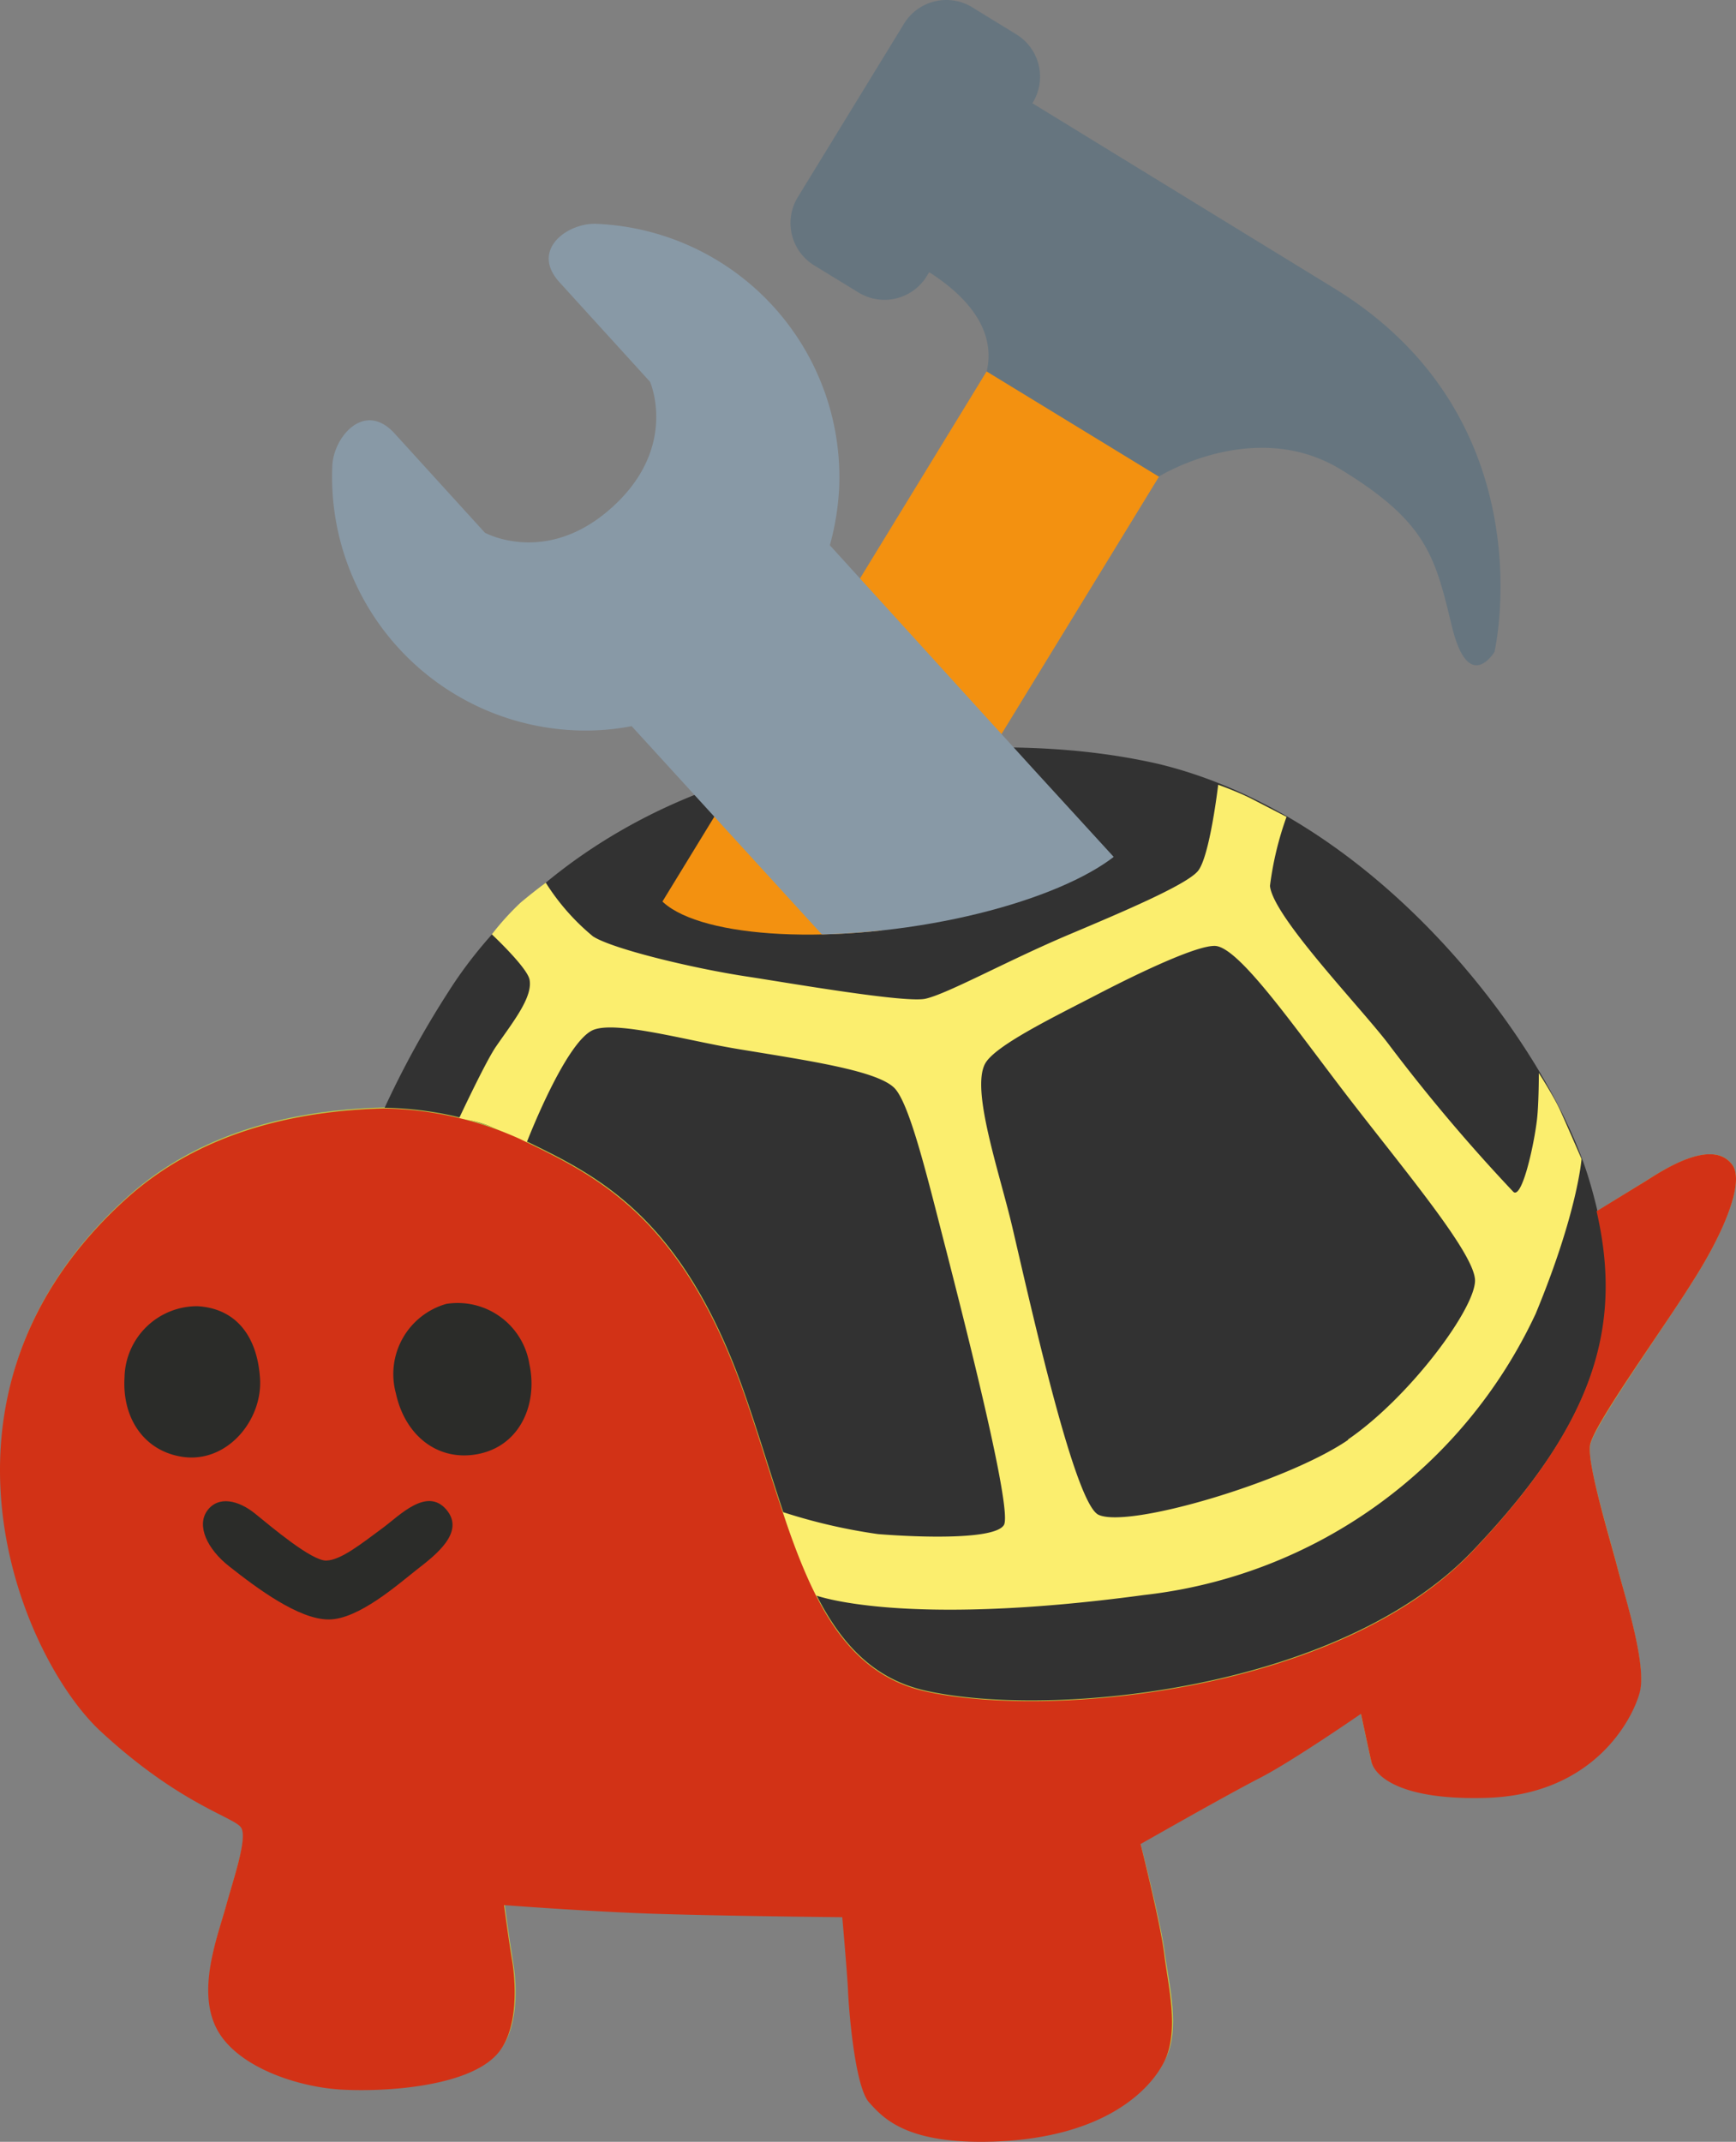 <?xml version="1.0" encoding="UTF-8" standalone="no"?>
<svg
   width="37.011mm"
   height="45.653mm"
   viewBox="0 0 104.922 129.42"
   version="1.1"
   id="svg39"
   xmlns="http://www.w3.org/2000/svg"
   xmlns:svg="http://www.w3.org/2000/svg">
  <rect x="0" y="0" width="104.922" height="129.42" fill="#808080" stroke="none"/>
  <defs
     id="defs7">
    <style
       id="style2">
      .cls-1 {
        fill: none;
      }

      .cls-2 {
        fill: #bdcf49;
      }

      .cls-3 {
        fill: #323232;
      }

      .cls-4 {
        fill: #fbee6e;
      }

      .cls-5 {
        fill: #d23216;
      }

      .cls-6 {
        fill: #2b2c29;
      }

      .cls-7 {
        clip-path: url(#clip-path);
      }

      .cls-8 {
        fill: #f39110;
      }

      .cls-9 {
        fill: #66757f;
      }

      .cls-10 {
        fill: #8899a6;
      }
    </style>
    <clipPath
       id="clip-path">
      <path
         class="cls-1"
         d="M 63,0 0,48 39.55,83.34 42.49,82.92 c 0.53,2.58 7.37,3.73 15.42,2.58 C 65.96,84.35 72.2,81.31 72,78.69 l 2.89,-0.42 29.89,-10.45 10.34,-37.4 z"
         id="path4" />
    </clipPath>
  </defs>
  <g
     id="Layer_2"
     data-name="Layer 2"
     transform="translate(-3.064,-29.472)">
    <g
       id="grid">
      <g
         id="mh_copy"
         data-name="mh copy">
        <g
           id="mechs">
          <g
             id="g33">
            <path
               class="cls-2"
               d="m 98.28,103.46 4.28,-2.64 c 0.85,-0.53 4,-2.66 5.21,-0.95 0.72,1 -0.46,4 -2.43,7.08 -1.79,2.85 -6,8.74 -6.18,9.87 -0.18,1.13 1.21,5.61 1.65,7.34 0.44,1.73 1.79,5.89 1.35,7.53 -0.44,1.64 -2.8,6.2 -9.3,6.38 -5.17,0.15 -6.73,-1.31 -6.93,-2.22 -0.15,-0.66 -0.62,-2.86 -0.62,-2.86 0,0 -4.14,2.8 -6.1,3.87 -1.96,1.07 -7.22,4 -7.22,4 0,0 1.23,4.71 1.47,6.62 0.24,1.91 1,4.62 0,6.5 -0.85,1.7 -3.6,4.6 -10.32,4.83 -5.26,0.17 -6.65,-1.41 -7.52,-2.37 -0.87,-0.96 -1.23,-5.7 -1.27,-6.7 -0.04,-1 -0.35,-4.49 -0.35,-4.49 0,0 -7.13,-0.07 -11.44,-0.21 -3.89,-0.13 -9,-0.52 -9,-0.52 0,0 0.27,2.06 0.52,3.55 0.22,1.32 0.37,4.11 -1,5.52 -1.8,1.9 -6.63,2.23 -9.3,2.08 -2.67,-0.15 -6.44,-1.37 -7.62,-3.74 -1.18,-2.37 0.12,-5.6 0.62,-7.45 0.45,-1.62 1.26,-4 0.9,-4.62 -0.36,-0.62 -3.65,-1.35 -8.49,-5.83 -4.84,-4.48 -11.6,-20.44 1.62,-32.27 13.22,-11.83 38.91,-0.58 40.28,0.2 1.37,0.78 47.19,1.5 47.19,1.5 z"
               id="path9" />
            <path
               class="cls-3"
               d="M 55.86,75 C 43.52,76 34.5,82.54 30.16,89.41 a 56.86,56.86 0 0 0 -3.85,7 20.71,20.71 0 0 1 8.21,1.85 c 4.53,2.2 9.78,4.55 13.6,15.57 2.89,8.33 4.19,16.3 10.88,17.8 7.58,1.7 25,0 33.07,-8.45 8.07,-8.45 9.42,-14.64 7,-22.55 -2.42,-7.91 -12.58,-21.76 -26,-25 C 67.22,74.3 61.47,74.53 55.86,75 Z"
               id="path11" />
            <path
               class="cls-4"
               d="m 97.32,96.48 c -0.41,-0.86 -1.25,-2.17 -1.25,-2.17 0,0 0,1.82 -0.11,2.79 -0.18,1.57 -0.91,4.85 -1.43,4.39 A 105.52,105.52 0 0 1 87.09,92.7 C 85.48,90.52 80,84.89 79.82,83 a 19.52,19.52 0 0 1 1,-4.17 l -2.13,-1.1 c -0.8,-0.41 -2,-0.84 -2,-0.84 0,0 -0.51,4.37 -1.23,5.22 -0.72,0.85 -4.63,2.5 -7.73,3.81 C 64,87.49 60.37,89.51 59,89.82 57.8,90.09 50.88,88.89 48.28,88.49 45,88 40.06,86.81 38.9,86.05 a 13.6,13.6 0 0 1 -2.85,-3.24 c 0,0 -0.77,0.57 -1.54,1.22 a 16.79,16.79 0 0 0 -1.72,1.9 c 0,0 2.14,2 2.28,2.74 0.2,1.06 -1,2.55 -2,4 -0.61,0.85 -2.27,4.4 -2.27,4.4 a 6.8,6.8 0 0 1 1.93,0.48 c 1.11,0.47 2.15,1 2.15,1 0,0 2.39,-6.23 4.08,-6.86 1.45,-0.53 5.63,0.66 8.65,1.16 4.28,0.71 8.62,1.32 9.57,2.43 0.95,1.11 2.06,5.86 3.09,9.82 1.11,4.35 4,15.63 3.47,16.52 -0.53,0.89 -5,0.76 -7.61,0.55 a 34,34 0 0 1 -5.75,-1.33 c 0,0 0.59,1.85 0.78,2.34 0.28,0.71 1.14,2.67 1.14,2.67 0,0 5.12,2 19.92,0 a 29.77,29.77 0 0 0 23.66,-17 c 2.54,-6.13 2.77,-9.35 2.77,-9.35 0,0 -0.93,-2.15 -1.33,-3.02 z m -12.78,20 c -3.67,2.52 -13.29,5.38 -15.09,4.52 -1.43,-0.7 -4,-12.23 -5.2,-17.37 -0.77,-3.29 -2.51,-8.27 -1.65,-9.88 0.58,-1.09 4.15,-2.82 6.77,-4.18 2.62,-1.36 6.08,-3 7.15,-2.94 1.51,0.11 5,5.24 8.39,9.61 3.39,4.37 7.17,8.91 7.3,10.53 0.13,1.62 -3.89,7.09 -7.67,9.68 z"
               id="path13" />
            <path
               class="cls-5"
               d="m 102.56,100.82 -3,1.84 c 1.61,7 -0.16,12.83 -7.51,20.56 -8,8.45 -25.49,10.15 -33.07,8.45 -6.69,-1.5 -8,-9.47 -10.88,-17.8 -3.82,-11 -9.07,-13.37 -13.6,-15.57 a 20.71,20.71 0 0 0 -8.21,-1.85 v 0 c -5.63,0.14 -11.21,1.55 -15.51,5.38 -13.22,11.83 -6.47,27.79 -1.62,32.27 4.85,4.48 8.13,5.18 8.49,5.83 0.36,0.65 -0.45,3 -0.9,4.62 -0.5,1.85 -1.8,5.08 -0.62,7.45 1.18,2.37 4.95,3.6 7.62,3.74 2.67,0.14 7.5,-0.18 9.3,-2.08 1.34,-1.41 1.19,-4.2 1,-5.52 -0.25,-1.49 -0.52,-3.55 -0.52,-3.55 0,0 5.16,0.39 9,0.52 4.31,0.14 11.44,0.21 11.44,0.21 0,0 0.31,3.5 0.35,4.49 0.04,0.99 0.4,5.74 1.27,6.7 0.87,0.96 2.26,2.54 7.52,2.37 6.72,-0.23 9.47,-3.13 10.32,-4.83 0.93,-1.88 0.23,-4.6 0,-6.5 C 73.2,145.65 72,140.9 72,140.9 c 0,0 5.27,-3 7.22,-4 1.95,-1 6.1,-3.87 6.1,-3.87 0,0 0.47,2.2 0.62,2.86 0.2,0.91 1.76,2.37 6.93,2.22 6.5,-0.18 8.86,-4.73 9.3,-6.38 0.44,-1.65 -0.9,-5.8 -1.35,-7.53 -0.45,-1.73 -1.82,-6.2 -1.66,-7.38 0.16,-1.18 4.39,-7 6.18,-9.87 2,-3.12 3.15,-6.08 2.43,-7.08 -1.23,-1.71 -4.36,0.42 -5.21,0.95 z"
               id="path15" />
            <path
               class="cls-6"
               d="m 35.06,111.9 c 0.54,2.49 -0.64,5.13 -3.4,5.48 -2.26,0.29 -4.13,-1.23 -4.67,-3.72 a 4.41,4.41 0 0 1 3.05,-5.4 4.39,4.39 0 0 1 5.02,3.64 z"
               id="path17" />
            <path
               class="cls-6"
               d="m 18.78,112.77 c 0.16,2.52 -2,5.14 -4.7,4.73 -2.26,-0.34 -3.64,-2.28 -3.49,-4.79 A 4.39,4.39 0 0 1 15,108.4 c 2.28,0.13 3.61,1.75 3.78,4.37 z"
               id="path19" />
            <path
               class="cls-6"
               d="m 26.21,121.79 c 1,-0.74 2.65,-2.48 3.83,-1.1 1.18,1.38 -0.71,2.79 -1.8,3.64 -1.09,0.85 -3.5,3 -5.31,3 -1.81,0 -4.34,-1.89 -6,-3.2 -1.37,-1.07 -2,-2.49 -1.33,-3.39 0.67,-0.9 1.88,-0.62 2.89,0.2 1.01,0.82 3.42,2.86 4.3,2.83 0.88,-0.03 2.08,-0.99 3.42,-1.98 z"
               id="path21" />
            <g
               class="cls-7"
               clip-path="url(#clip-path)"
               id="g31">
              <g
                 id="g27">
                <path
                   class="cls-8"
                   d="m 30.31,104.86 a 6.31,6.31 0 0 0 1.83,8.69 6.3,6.3 0 0 0 8.57,-2.33 l 37,-60.46 A 6.104,6.104 0 1 0 67.29,44.4 Z"
                   id="path23" />
                <path
                   class="cls-9"
                   d="m 93.39,68.86 c 0,0 3.26,-14.07 -9.74,-22 L 65.46,35.71 a 3,3 0 0 0 -1,-4.18 l -2.59,-1.59 a 3,3 0 0 0 -4.19,1 l -6.37,10.4 a 3,3 0 0 0 1,4.19 l 2.6,1.59 a 3,3 0 0 0 4.19,-1 l 0.12,-0.2 c 1.94,1.23 4.11,3.27 3.48,6 l 10.4,6.35 c 0,0 5.78,-3.61 11,-0.43 5.22,3.18 5.7,5.28 6.71,9.46 1.01,4.18 2.58,1.56 2.58,1.56 z"
                   id="path25" />
              </g>
              <path
                 class="cls-10"
                 d="m 36.89,46.54 5.46,6 c 0,0 1.74,3.91 -2.25,7.55 -3.99,3.64 -7.73,1.57 -7.73,1.57 l -5.46,-6 c -1.83,-2 -3.68,0.22 -3.76,1.94 a 15.33,15.33 0 0 0 14.62,16 14.76,14.76 0 0 0 3.47,-0.25 l 12.36,13.53 24.45,26.47 a 8.006,8.006 0 0 0 11.82,-10.8 L 65.57,76 53.22,62.42 A 16.16,16.16 0 0 0 53.78,59 15.32,15.32 0 0 0 39.16,43 c -1.73,-0.11 -4.1,1.54 -2.27,3.54 z m 50.58,61.89 a 3.1,3.1 0 1 1 -3,-3.23 3.11,3.11 0 0 1 3,3.23 z"
                 id="path29" />
            </g>
          </g>
        </g>
      </g>
    </g>
  </g>
</svg>
